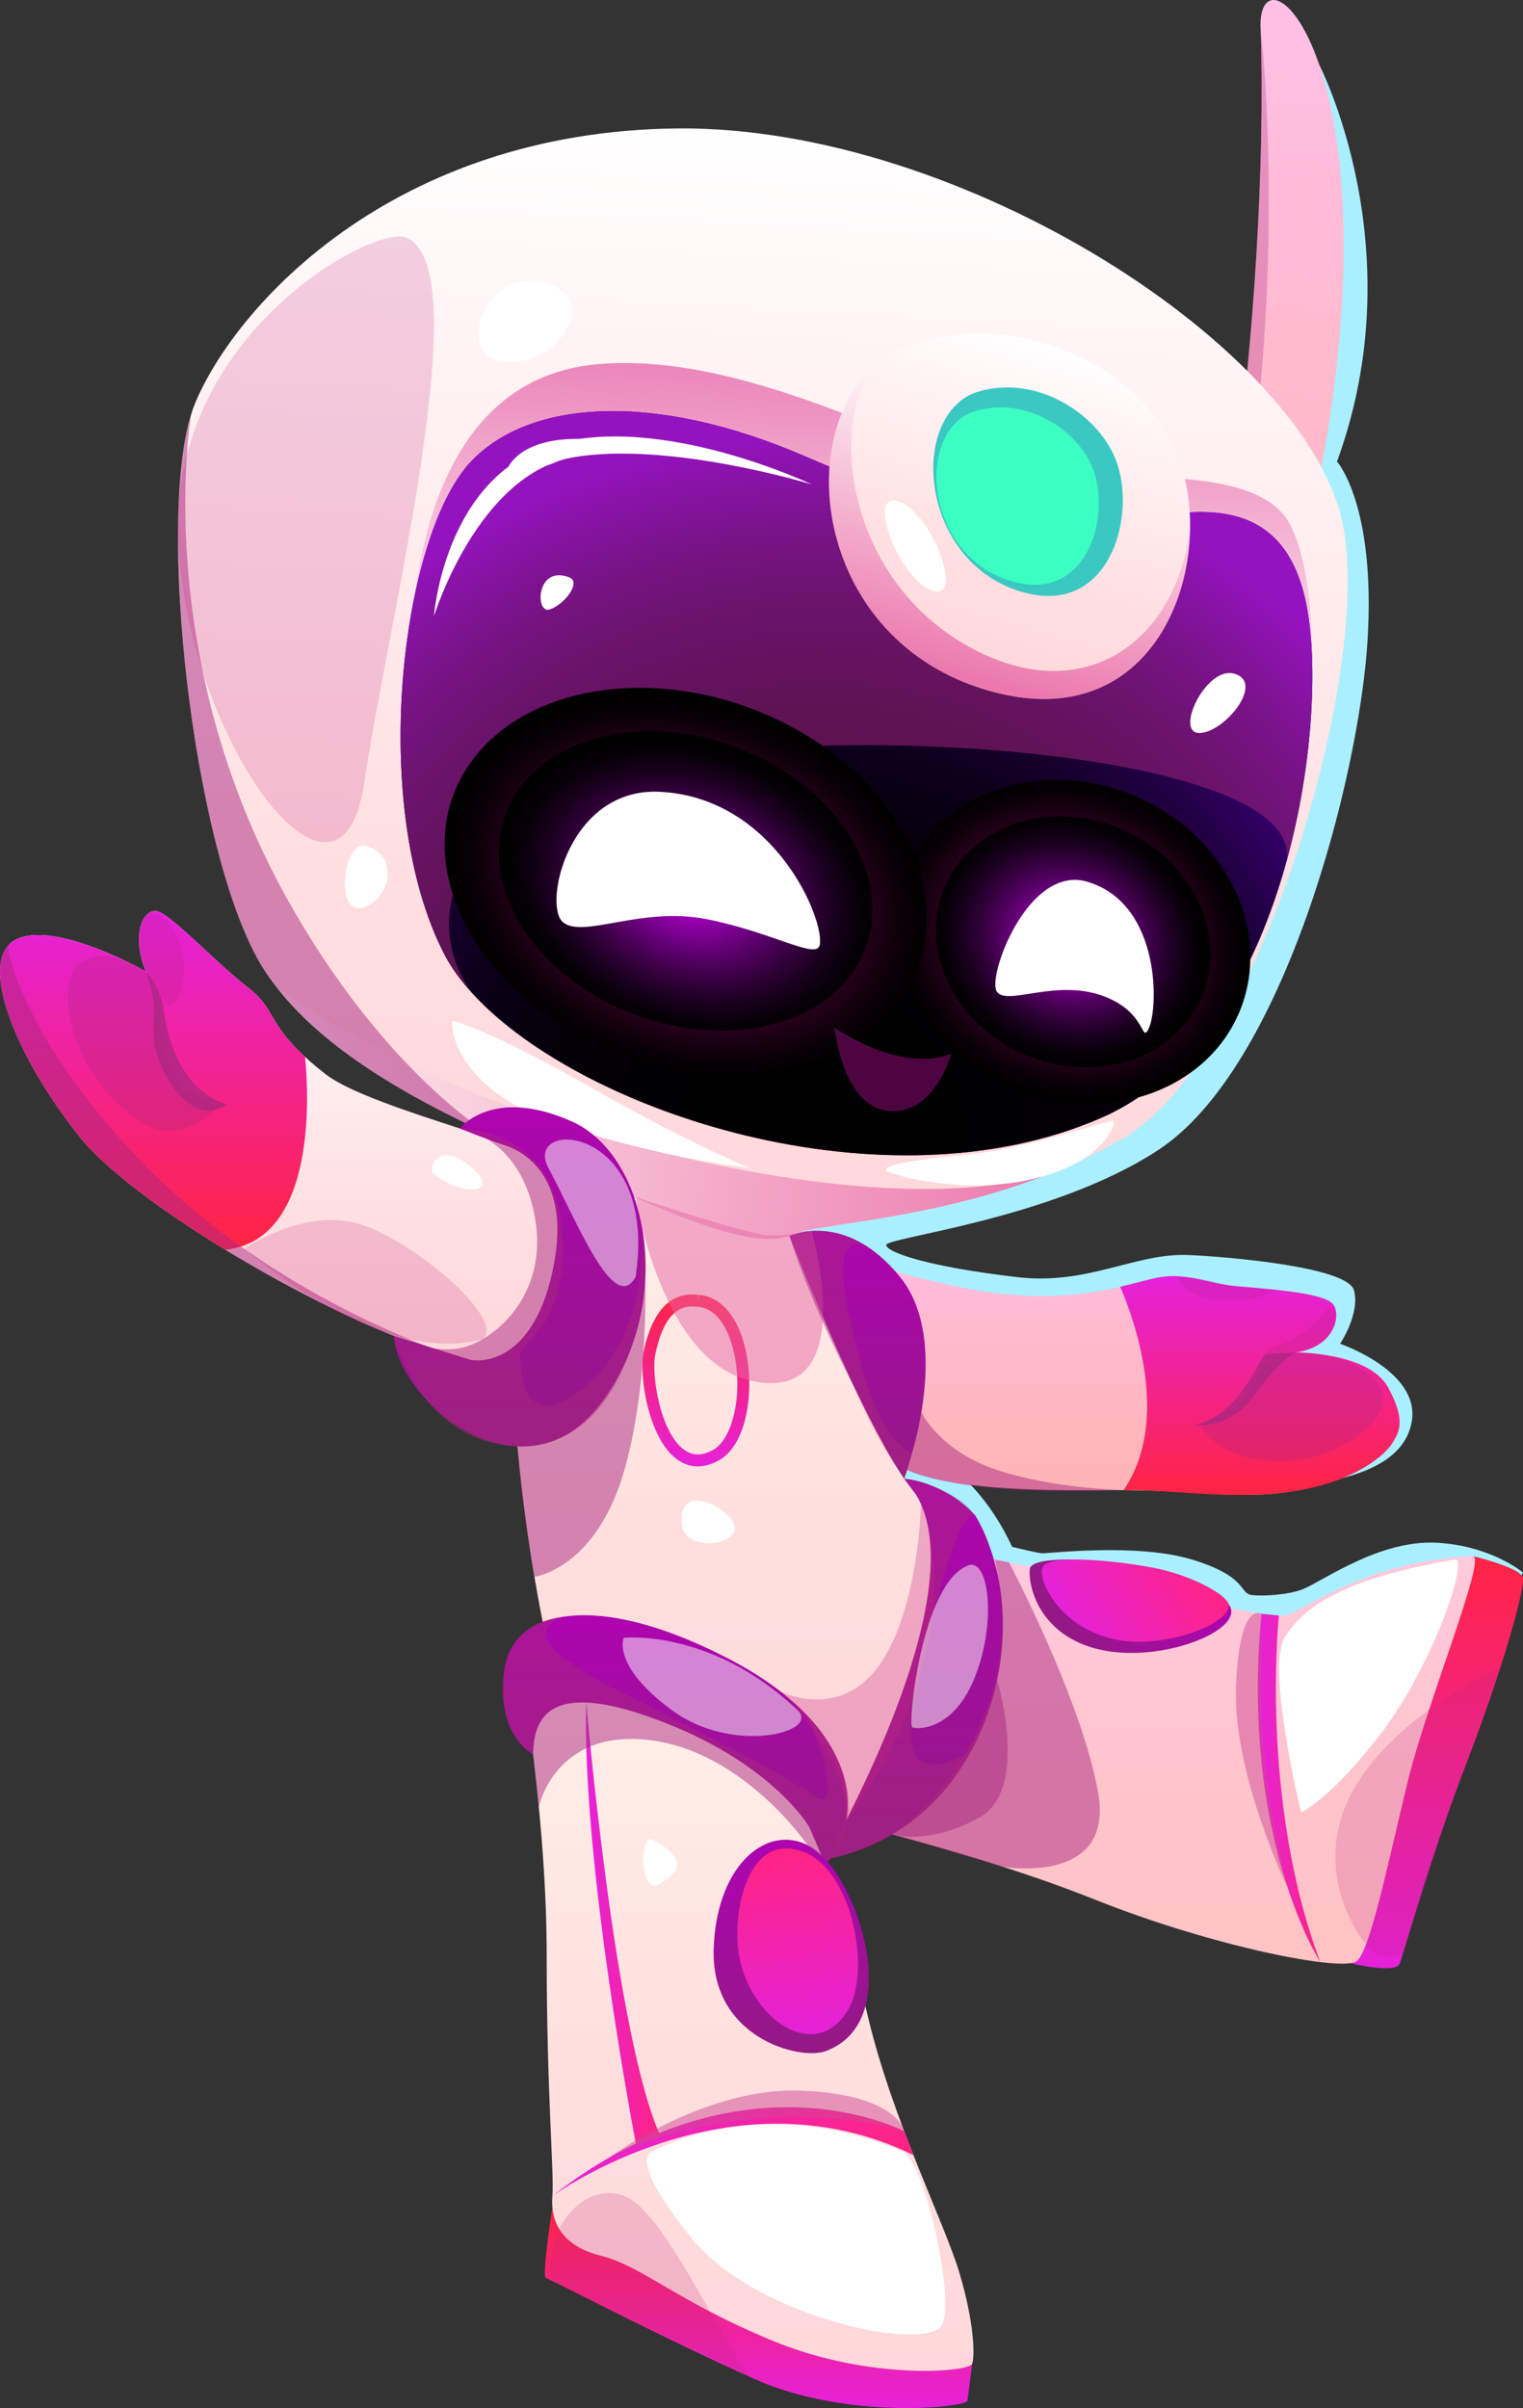 <?xml version="1.0" encoding="UTF-8"?>
<svg xmlns="http://www.w3.org/2000/svg" xmlns:xlink="http://www.w3.org/1999/xlink" viewBox="0 0 837.98 1325.04">
  <rect x="0" y="0" width="837.98" height="1325.04" fill="#333333" stroke="none"/>
  <defs>
    <style>
      .cls-1, .cls-2, .cls-3, .cls-4, .cls-5, .cls-6, .cls-7, .cls-8, .cls-9, .cls-10, .cls-11, .cls-12, .cls-13, .cls-14, .cls-15, .cls-16, .cls-17, .cls-18, .cls-19, .cls-20, .cls-21, .cls-22, .cls-23, .cls-24, .cls-25, .cls-26, .cls-27, .cls-28, .cls-29, .cls-30, .cls-31, .cls-32, .cls-33, .cls-34, .cls-35, .cls-36, .cls-37, .cls-38, .cls-39, .cls-40, .cls-41, .cls-42, .cls-43, .cls-44, .cls-45, .cls-46, .cls-47, .cls-48, .cls-49, .cls-50 {
        stroke-width: 0px;
      }

      .cls-1, .cls-3, .cls-13, .cls-20, .cls-30, .cls-37 {
        fill-rule: evenodd;
      }

      .cls-1, .cls-4, .cls-22, .cls-38 {
        fill: #fff;
      }

      .cls-2 {
        fill: url(#_Áåçûìÿííûé_ãðàäèåíò_89-2);
      }

      .cls-3 {
        fill: url(#radial-gradient-2);
      }

      .cls-3, .cls-13, .cls-18, .cls-20, .cls-37 {
        mix-blend-mode: screen;
      }

      .cls-4, .cls-22 {
        mix-blend-mode: soft-light;
      }

      .cls-5 {
        fill: url(#_Áåçûìÿííûé_ãðàäèåíò_88);
      }

      .cls-6 {
        fill: #3bc7c2;
      }

      .cls-7 {
        fill: url(#_Áåçûìÿííûé_ãðàäèåíò_57-2);
      }

      .cls-8 {
        fill: url(#_Áåçûìÿííûé_ãðàäèåíò_57-4);
      }

      .cls-9 {
        fill: #e767a7;
      }

      .cls-9, .cls-10, .cls-11, .cls-23, .cls-27, .cls-29, .cls-31, .cls-34, .cls-40, .cls-43, .cls-44, .cls-50 {
        mix-blend-mode: multiply;
      }

      .cls-9, .cls-22, .cls-27, .cls-31, .cls-34, .cls-40, .cls-50 {
        opacity: .5;
      }

      .cls-51 {
        isolation: isolate;
      }

      .cls-10 {
        fill: #c42781;
      }

      .cls-10, .cls-43, .cls-44 {
        opacity: .2;
      }

      .cls-11 {
        fill: #c72781;
      }

      .cls-11, .cls-23 {
        opacity: .3;
      }

      .cls-12 {
        fill: url(#_Áåçûìÿííûé_ãðàäèåíò_80-2);
      }

      .cls-13 {
        fill: url(#radial-gradient-3);
      }

      .cls-14 {
        fill: url(#_Áåçûìÿííûé_ãðàäèåíò_134);
      }

      .cls-15 {
        fill: url(#_Áåçûìÿííûé_ãðàäèåíò_13-2);
      }

      .cls-16 {
        fill: url(#_Áåçûìÿííûé_ãðàäèåíò_57);
      }

      .cls-17 {
        fill: url(#_Áåçûìÿííûé_ãðàäèåíò_80-3);
      }

      .cls-18 {
        fill: url(#radial-gradient);
      }

      .cls-19 {
        fill: url(#_Áåçûìÿííûé_ãðàäèåíò_88-2);
      }

      .cls-20 {
        fill: url(#radial-gradient-4);
      }

      .cls-21 {
        fill: #3bffc2;
      }

      .cls-23, .cls-29, .cls-34, .cls-43 {
        fill: #ab2781;
      }

      .cls-24 {
        fill: url(#_Áåçûìÿííûé_ãðàäèåíò_20);
      }

      .cls-25 {
        fill: url(#_Áåçûìÿííûé_ãðàäèåíò_106-2);
      }

      .cls-26 {
        fill: url(#_Áåçûìÿííûé_ãðàäèåíò_106);
      }

      .cls-27 {
        fill: #d14894;
      }

      .cls-28 {
        fill: url(#_Áåçûìÿííûé_ãðàäèåíò_57-3);
      }

      .cls-29 {
        opacity: .8;
      }

      .cls-30 {
        fill: #4d0542;
      }

      .cls-31 {
        fill: url(#_Áåçûìÿííûé_ãðàäèåíò_107);
      }

      .cls-32 {
        fill: url(#_Áåçûìÿííûé_ãðàäèåíò_80);
      }

      .cls-33 {
        fill: url(#_Áåçûìÿííûé_ãðàäèåíò_89);
      }

      .cls-35 {
        fill: url(#_Áåçûìÿííûé_ãðàäèåíò_81-2);
      }

      .cls-36 {
        fill: #aaefff;
      }

      .cls-37 {
        fill: url(#radial-gradient-5);
      }

      .cls-39 {
        fill: url(#_Áåçûìÿííûé_ãðàäèåíò_88-3);
      }

      .cls-40 {
        fill: url(#_Áåçûìÿííûé_ãðàäèåíò_107-2);
      }

      .cls-41 {
        fill: url(#_Áåçûìÿííûé_ãðàäèåíò_20-2);
      }

      .cls-42 {
        fill: url(#_Áåçûìÿííûé_ãðàäèåíò_30);
      }

      .cls-44 {
        fill: #c22781;
      }

      .cls-45 {
        fill: url(#_Áåçûìÿííûé_ãðàäèåíò_81);
      }

      .cls-46 {
        fill: url(#_Áåçûìÿííûé_ãðàäèåíò_13-3);
      }

      .cls-47 {
        fill: url(#_Áåçûìÿííûé_ãðàäèåíò_13);
      }

      .cls-48 {
        fill: url(#_Áåçûìÿííûé_ãðàäèåíò_57-6);
      }

      .cls-49 {
        fill: url(#_Áåçûìÿííûé_ãðàäèåíò_57-5);
      }

      .cls-50 {
        fill: url(#_Áåçûìÿííûé_ãðàäèåíò_71);
      }
    </style>
    <linearGradient id="_Áåçûìÿííûé_ãðàäèåíò_106" data-name="Áåçûìÿííûé ãðàäèåíò 106" x1="3450.96" y1="704.59" x2="3450.96" y2="185.92" gradientTransform="translate(4145.97 221.05) rotate(-173.24) scale(1 -1)" gradientUnits="userSpaceOnUse">
      <stop offset="0" stop-color="#ffb5b5"/>
      <stop offset=".28" stop-color="#ffb6bd"/>
      <stop offset=".72" stop-color="#ffbbd3"/>
      <stop offset="1" stop-color="#ffbfe6"/>
    </linearGradient>
    <linearGradient id="_Áåçûìÿííûé_ãðàäèåíò_80" data-name="Áåçûìÿííûé ãðàäèåíò 80" x1="3893.83" y1="1325.04" x2="3893.83" y2="1214.58" gradientTransform="translate(4311.17) rotate(-180) scale(1 -1)" gradientUnits="userSpaceOnUse">
      <stop offset="0" stop-color="#e522d9"/>
      <stop offset="1" stop-color="#ff2443"/>
    </linearGradient>
    <linearGradient id="_Áåçûìÿííûé_ãðàäèåíò_80-2" data-name="Áåçûìÿííûé ãðàäèåíò 80" x1="3520.65" y1="1083.03" x2="3520.65" y2="856.21" xlink:href="#_Áåçûìÿííûé_ãðàäèåíò_80"/>
    <linearGradient id="_Áåçûìÿííûé_ãðàäèåíò_30" data-name="Áåçûìÿííûé ãðàäèåíò 30" x1="3676.95" y1="1080.51" x2="3676.95" y2="847.23" gradientTransform="translate(4311.17) rotate(-180) scale(1 -1)" gradientUnits="userSpaceOnUse">
      <stop offset="0" stop-color="#ffc3c4"/>
      <stop offset=".44" stop-color="#ffc4cc"/>
      <stop offset="1" stop-color="#ffc9de"/>
    </linearGradient>
    <linearGradient id="_Áåçûìÿííûé_ãðàäèåíò_106-2" data-name="Áåçûìÿííûé ãðàäèåíò 106" x1="3716.32" y1="822.51" x2="3716.32" y2="679.74" gradientTransform="translate(4311.17) rotate(-180) scale(1 -1)" xlink:href="#_Áåçûìÿííûé_ãðàäèåíò_106"/>
    <linearGradient id="_Áåçûìÿííûé_ãðàäèåíò_20" data-name="Áåçûìÿííûé ãðàäèåíò 20" x1="3910.84" y1="1005.69" x2="3910.84" y2="637.39" gradientTransform="translate(4311.17) rotate(-180) scale(1 -1)" gradientUnits="userSpaceOnUse">
      <stop offset="0" stop-color="#ffd7da"/>
      <stop offset=".45" stop-color="#ffdfde"/>
      <stop offset="1" stop-color="#fff0e8"/>
    </linearGradient>
    <linearGradient id="_Áåçûìÿííûé_ãðàäèåíò_13" data-name="Áåçûìÿííûé ãðàäèåíò 13" x1="3911.55" y1="767.91" x2="3911.55" y2="159.72" gradientTransform="translate(4346.34 118.68) rotate(-177) scale(1 -1)" gradientUnits="userSpaceOnUse">
      <stop offset="0" stop-color="#ffd7da"/>
      <stop offset=".32" stop-color="#ffdfe1"/>
      <stop offset=".83" stop-color="#fff5f6"/>
      <stop offset="1" stop-color="#fff"/>
    </linearGradient>
    <linearGradient id="_Áåçûìÿííûé_ãðàäèåíò_71" data-name="Áåçûìÿííûé ãðàäèåíò 71" x1="3853.98" y1="472.84" x2="3853.98" y2="290.48" gradientTransform="translate(4346.34 118.68) rotate(-177) scale(1 -1)" gradientUnits="userSpaceOnUse">
      <stop offset="0" stop-color="#fff"/>
      <stop offset="1" stop-color="#d91a81"/>
    </linearGradient>
    <radialGradient id="_Áåçûìÿííûé_ãðàäèåíò_134" data-name="Áåçûìÿííûé ãðàäèåíò 134" cx="3862.26" cy="705.49" fx="3862.26" fy="705.49" r="382.78" gradientTransform="translate(4346.34 118.68) rotate(-177) scale(1 -1)" gradientUnits="userSpaceOnUse">
      <stop offset="0" stop-color="#dc16b1"/>
      <stop offset=".4" stop-color="#9517a9"/>
      <stop offset="1" stop-color="#5a1a88"/>
    </radialGradient>
    <radialGradient id="radial-gradient" cx="3862.26" cy="705.49" fx="3862.26" fy="705.49" r="382.78" gradientTransform="translate(4346.34 118.68) rotate(-177) scale(1 -1)" gradientUnits="userSpaceOnUse">
      <stop offset="0" stop-color="#000"/>
      <stop offset=".27" stop-color="#010002"/>
      <stop offset=".41" stop-color="#050009"/>
      <stop offset=".52" stop-color="#0b0017"/>
      <stop offset=".61" stop-color="#15002a"/>
      <stop offset=".69" stop-color="#210042"/>
      <stop offset=".77" stop-color="#300060"/>
      <stop offset=".84" stop-color="#420084"/>
      <stop offset=".9" stop-color="#5700ae"/>
      <stop offset=".96" stop-color="#6e00dc"/>
      <stop offset="1" stop-color="#8000ff"/>
    </radialGradient>
    <linearGradient id="_Áåçûìÿííûé_ãðàäèåíò_13-2" data-name="Áåçûìÿííûé ãðàäèåíò 13" x1="1053.28" y1="793.03" x2="1053.28" y2="605.2" gradientTransform="translate(-238.45 -677.92) rotate(15.4) scale(1 1.02) skewX(-2.8)" xlink:href="#_Áåçûìÿííûé_ãðàäèåíò_13"/>
    <linearGradient id="_Áåçûìÿííûé_ãðàäèåíò_107" data-name="Áåçûìÿííûé ãðàäèåíò 107" x1="1053.28" y1="793.03" x2="1053.28" y2="641.37" gradientTransform="translate(-238.45 -677.92) rotate(15.4) scale(1 1.02) skewX(-2.8)" gradientUnits="userSpaceOnUse">
      <stop offset="0" stop-color="#d91a81"/>
      <stop offset="1" stop-color="#fff"/>
    </linearGradient>
    <linearGradient id="_Áåçûìÿííûé_ãðàäèåíò_107-2" data-name="Áåçûìÿííûé ãðàäèåíò 107" x1="3728.95" y1="705.11" x2="4167.46" y2="705.11" gradientTransform="translate(4346.34 118.68) rotate(-177) scale(1 -1)" xlink:href="#_Áåçûìÿííûé_ãðàäèåíò_107"/>
    <linearGradient id="_Áåçûìÿííûé_ãðàäèåíò_13-3" data-name="Áåçûìÿííûé ãðàäèåíò 13" x1="4149.88" y1="749.59" x2="4149.88" y2="501.27" gradientTransform="translate(4311.17) rotate(-180) scale(1 -1)" xlink:href="#_Áåçûìÿííûé_ãðàäèåíò_13"/>
    <linearGradient id="_Áåçûìÿííûé_ãðàäèåíò_20-2" data-name="Áåçûìÿííûé ãðàäèåíò 20" x1="3898.57" y1="1304.59" x2="3898.57" y2="924.37" xlink:href="#_Áåçûìÿííûé_ãðàäèåíò_20"/>
    <linearGradient id="_Áåçûìÿííûé_ãðàäèåíò_57" data-name="Áåçûìÿííûé ãðàäèåíò 57" x1="4025.25" y1="795.9" x2="4025.25" y2="609.3" gradientTransform="translate(4311.17) rotate(-180) scale(1 -1)" gradientUnits="userSpaceOnUse">
      <stop offset="0" stop-color="#931a84"/>
      <stop offset="1" stop-color="#ae04b1"/>
    </linearGradient>
    <linearGradient id="_Áåçûìÿííûé_ãðàäèåíò_57-2" data-name="Áåçûìÿííûé ãðàäèåíò 57" x1="3839.33" y1="813.64" x2="3839.33" y2="677.25" xlink:href="#_Áåçûìÿííûé_ãðàäèåíò_57"/>
    <linearGradient id="_Áåçûìÿííûé_ãðàäèåíò_81" data-name="Áåçûìÿííûé ãðàäèåíò 81" x1="4226.7" y1="687.66" x2="4226.7" y2="501.27" gradientTransform="translate(4311.17) rotate(-180) scale(1 -1)" gradientUnits="userSpaceOnUse">
      <stop offset="0" stop-color="#ff2443"/>
      <stop offset=".99" stop-color="#e522d9"/>
    </linearGradient>
    <linearGradient id="_Áåçûìÿííûé_ãðàäèåíò_81-2" data-name="Áåçûìÿííûé ãðàäèåíò 81" x1="3617.95" y1="822.6" x2="3617.95" y2="702.17" xlink:href="#_Áåçûìÿííûé_ãðàäèåíò_81"/>
    <linearGradient id="_Áåçûìÿííûé_ãðàäèåíò_57-3" data-name="Áåçûìÿííûé ãðàäèåíò 57" x1="3939.68" y1="1026.2" x2="3939.68" y2="888.79" xlink:href="#_Áåçûìÿííûé_ãðàäèåíò_57"/>
    <linearGradient id="_Áåçûìÿííûé_ãðàäèåíò_57-4" data-name="Áåçûìÿííûé ãðàäèåíò 57" x1="3806.81" y1="1022.64" x2="3806.81" y2="813.65" xlink:href="#_Áåçûìÿííûé_ãðàäèåíò_57"/>
    <linearGradient id="_Áåçûìÿííûé_ãðàäèåíò_88" data-name="Áåçûìÿííûé ãðàäèåíò 88" x1="3808.57" y1="1183.93" x2="4007.25" y2="1183.93" gradientTransform="translate(4311.17) rotate(-180) scale(1 -1)" gradientUnits="userSpaceOnUse">
      <stop offset="0" stop-color="#ff2483"/>
      <stop offset=".99" stop-color="#e522d9"/>
    </linearGradient>
    <linearGradient id="_Áåçûìÿííûé_ãðàäèåíò_88-2" data-name="Áåçûìÿííûé ãðàäèåíò 88" x1="3584.75" y1="983.8" x2="3619.12" y2="983.8" xlink:href="#_Áåçûìÿííûé_ãðàäèåíò_88"/>
    <linearGradient id="_Áåçûìÿííûé_ãðàäèåíò_80-3" data-name="Áåçûìÿííûé ãðàäèåíò 80" x1="3928.31" y1="806.89" x2="3928.31" y2="712.29" xlink:href="#_Áåçûìÿííûé_ãðàäèåíò_80"/>
    <linearGradient id="_Áåçûìÿííûé_ãðàäèåíò_88-3" data-name="Áåçûìÿííûé ãðàäèåíò 88" x1="3948.47" y1="1058.15" x2="3988.77" y2="1058.15" xlink:href="#_Áåçûìÿííûé_ãðàäèåíò_88"/>
    <linearGradient id="_Áåçûìÿííûé_ãðàäèåíò_57-5" data-name="Áåçûìÿííûé ãðàäèåíò 57" x1="3890.96" y1="967.69" x2="3890.96" y2="849.12" gradientTransform="translate(4216.07 -218.76) rotate(174.3) scale(1 -1)" xlink:href="#_Áåçûìÿííûé_ãðàäèåíò_57"/>
    <linearGradient id="_Áåçûìÿííûé_ãðàäèåíò_89" data-name="Áåçûìÿííûé ãðàäèåíò 89" x1="3886.55" y1="957.16" x2="3886.55" y2="853.93" gradientTransform="translate(4216.07 -218.76) rotate(174.3) scale(1 -1)" gradientUnits="userSpaceOnUse">
      <stop offset="0" stop-color="#e522d9"/>
      <stop offset="1" stop-color="#ff2483"/>
    </linearGradient>
    <linearGradient id="_Áåçûìÿííûé_ãðàäèåíò_57-6" data-name="Áåçûìÿííûé ãðàäèåíò 57" x1="2799.66" y1="2286.39" x2="2799.66" y2="2193.13" gradientTransform="translate(3900.07 2328.54) rotate(-117.48) scale(1 -1)" xlink:href="#_Áåçûìÿííûé_ãðàäèåíò_57"/>
    <linearGradient id="_Áåçûìÿííûé_ãðàäèåíò_89-2" data-name="Áåçûìÿííûé ãðàäèåíò 89" x1="2800.59" y1="2278.24" x2="2800.59" y2="2193.15" gradientTransform="translate(3900.07 2328.54) rotate(-117.48) scale(1 -1)" xlink:href="#_Áåçûìÿííûé_ãðàäèåíò_89"/>
    <radialGradient id="radial-gradient-2" cx="1028.41" cy="1686.54" fx="1028.41" fy="1686.54" r="108.14" gradientTransform="translate(731.46 2145.36) rotate(-29.8) scale(.84 -.88) skewX(-7.19)" gradientUnits="userSpaceOnUse">
      <stop offset=".02" stop-color="#f200a5"/>
      <stop offset=".17" stop-color="#bf0082"/>
      <stop offset=".4" stop-color="#7c0054"/>
      <stop offset=".6" stop-color="#460030"/>
      <stop offset=".77" stop-color="#200016"/>
      <stop offset=".91" stop-color="#080005"/>
      <stop offset="1" stop-color="#000"/>
    </radialGradient>
    <radialGradient id="radial-gradient-3" cx="1028.41" cy="1686.54" fx="1028.41" fy="1686.54" r="83.79" gradientTransform="translate(731.46 2145.36) rotate(-29.8) scale(.84 -.88) skewX(-7.19)" gradientUnits="userSpaceOnUse">
      <stop offset=".02" stop-color="#ce00f2"/>
      <stop offset=".17" stop-color="#a300bf"/>
      <stop offset=".4" stop-color="#69007c"/>
      <stop offset=".6" stop-color="#3c0046"/>
      <stop offset=".77" stop-color="#1b0020"/>
      <stop offset=".91" stop-color="#070008"/>
      <stop offset="1" stop-color="#000"/>
    </radialGradient>
    <radialGradient id="radial-gradient-4" cx="1593.14" cy="2070.48" fx="1593.14" fy="2070.48" r="122.16" gradientTransform="translate(1654.51 2672.03) rotate(-56.04) scale(.84 -1.1) skewX(-7.84)" xlink:href="#radial-gradient-2"/>
    <radialGradient id="radial-gradient-5" cx="1593.14" cy="2070.48" fx="1593.14" fy="2070.48" r="94.65" gradientTransform="translate(1654.51 2672.03) rotate(-56.04) scale(.84 -1.1) skewX(-7.84)" xlink:href="#radial-gradient-3"/>
  </defs>
  <g class="cls-51">
    <g id="Capa_2" data-name="Capa 2">
      <g id="objects">
        <g>
          <g>
            <path class="cls-36" d="M351.19,419.69l370.87-205.11,3.72-179.1s52.73,101.35,9.86,218.49c0,0,21.45,23.71,16.79,98.73-4.66,75.02-45.96,234.67-115.07,280.06-58.48,38.41-150.51,48.13-149.77,52.37.74,4.25,23.9,12.03,72.32,17.64,38.83,4.5,64.72-13.4,94.03-12.18,20.97.87,87.36,6.47,90.99,19.31,3.64,12.84-7.58,29.52-7.58,29.52,0,0,44.16,15.02,39.43,42.77-6.71,39.36-82.39,39.01-152.16,37.8-69.77-1.2-94.03-6.34-94.03-6.34,0,0,14.9,12.72,26.29,37.49,0,0,12.93,3.24,16.32,3.54,3.39.3,51.82-5.85,82.56,3.45,30.74,9.3,26.12,18.61,32.76,19.5,6.64.9,21.35-.22,28.51-3.24,11.53-4.85,42.16-27.16,73.48-25.49,30.01,1.61,47.47,16.39,47.47,16.39,0,0-88.08,162.45-143.74,173.44-55.66,10.98-253.28-124-253.28-124l-89.78-495.04,323.75-172.13-323.75,172.13Z"/>
            <g>
              <path class="cls-26" d="M580.96,506.35c25.56-13.28,84.34-60.93,122.87-165.67,12.73-34.54,23.24-75.33,29.62-123.13,25.73-192.65-41.48-248.53-39.88-202.17,0,0,.04.2.05.65,5.03,153.42-25.89,384.92-56.95,413.61-31.13,28.74-31.28,24.02-31.28,24.02-25.79,15.19-38.88,62.52-24.43,52.69Z"/>
              <path class="cls-23" d="M580.96,506.35c25.56-13.28,84.34-60.93,122.87-165.67-16.82,24.44-26.64,17.48-12.57-106.14,13.31-117.78,3.37-210.13,2.36-218.51,5.03,153.42-25.89,384.92-56.95,413.61-31.13,28.74-31.28,24.02-31.28,24.02-25.79,15.19-38.88,62.52-24.43,52.69Z"/>
              <path class="cls-32" d="M534.92,1300.65s-2.09,16.69-2.61,20.34c-.52,3.65-66.22,10.95-117.32-11.99-51.1-22.94-100.89-49.26-114.72-55.53-2.22-1.01,3.65-38.88,3.65-38.88l231,86.07Z"/>
              <path class="cls-12" d="M810.24,856.21s26.25,6.26,27.64,11.82c1.39,5.56-10.43,48.67-31.29,102.9-20.86,54.23-34.08,103.76-36.51,109.59-2.43,5.82-27.03-.27-27.03-.27l67.19-224.04Z"/>
              <path class="cls-42" d="M515.19,847.23c8.54,9.73,74.48,17.5,119.32,27.93,44.84,10.43,66.22,15.12,73.52,13.56,7.3-1.56,44.15-30.08,102.2-32.5,8.34-.35-25.03,79.95-35.98,125.32-10.95,45.37-20.34,91.25-27.64,97.51-7.3,6.26-79.26-7.82-144.44-33.89-65.18-26.07-145.3-44.32-145.3-44.32l58.31-153.59Z"/>
              <path class="cls-25" d="M421.01,731.97c5.83,33.35,44.53,69.19,92.41,81.3,28.18,7.1,67.15,6.83,104.74,6.66,26.31-.06,51.75,3.02,72.82,2.53,44.94-1.04,71.72-22.68,74.97-28.18,3.25-5.5,8.37-11.56-2.26-30.93-10.62-19.32-50.64-19.15-50.64-19.15,21.3-3.14,24.82-20.14,20.64-26.25-4.18-6.11-30.44-8.26-52.78-10.18-16.46-1.38-27.19-7.54-43.04-4.95-5.17.88-12.22,3.08-21.52,5.23-19.04,4.46-47.39,8.64-87.96.22-43.43-9.03-71.11-19.98-99.07-28.51,0,0-14.09,18.88-8.31,52.23Z"/>
              <path class="cls-24" d="M434.37,680.12c17.63,22.44,29.49,91.12,67.36,139.16,37.87,48.05,5.31,143.99-33.68,175.28-38.99,31.29-148.91-4.52-167.61-93.16-18.71-88.64-32.21-231.52,6.67-257.63,38.89-26.11,127.26,36.35,127.26,36.35Z"/>
              <path class="cls-47" d="M141.2,526.63c2.81,5.15,6.01,10.13,9.67,14.93l.06.07c.06,0,.06.07.12.07,26.91,35.78,74.63,62.39,118.02,82.37l.19.07c26.73,12.3,51.81,22.08,69.28,29.99,49.86,22.43,80.93,32.84,98.34,24.91,12.75-5.87,81.34-7.92,147.97-36.16.13-.06.26-.05.33-.11l.13-.06c.06,0,.07-.06.13-.06,11.08-4.68,22.08-10.13,32.79-16.43,75.23-44.21,137.18-257.24,120.58-337.88-19.77-96.19-209.21-219.11-366-217.66-156.79,1.52-243.28,97.78-265.51,151.31-.74,1.82-1.48,3.83-2.11,5.98-18.73,60.06.75,233.83,36.02,298.64Z"/>
              <path class="cls-50" d="M720.75,401.91s7.33-78.49-11.08-113.48c-18.41-34.98-99.23-23.02-148.37-28.03-49.14-5.01-145.49-67.57-232.55-59.99-87.06,7.58-97.66,108.25-101.41,131.56-3.75,23.31,493.42,69.93,493.42,69.93Z"/>
              <path class="cls-14" d="M244.46,525.06c3.84,7.45,9.28,14.91,16.08,22.2q.06.07.12.13l.06.07c60.08,64.84,225.86,119.32,344.75,67.84,54.06-23.39,86.05-81.86,102.46-141.59,14.33-51.96,16.79-104.92,11.71-136.35-10.88-67.58-61.56-57.41-98.13-50.87-45.76,8.11-94.82.86-178.02-35.18-83.13-36.1-152.49-31.66-184.84,3.19-38,41.1-56.09,189.23-14.19,270.55Z"/>
              <path class="cls-18" d="M244.46,525.06c3.84,7.45,9.28,14.91,16.08,22.2q.06.07.12.13l.06.07c60.08,64.84,225.86,119.32,344.75,67.84,54.06-23.39,86.05-81.86,102.46-141.59,14.33-51.96,16.79-104.92,11.71-136.35-10.88-67.58-61.56-57.41-98.13-50.87-45.76,8.11-94.82.86-178.02-35.18-83.13-36.1-152.49-31.66-184.84,3.19-38,41.1-56.09,189.23-14.19,270.55Z"/>
              <path class="cls-34" d="M244.46,525.06c3.84,7.45,9.28,14.91,16.08,22.2-2.83-3.42-40.18-50.58,23.18-103.3,65.65-54.71,435.67-42.1,424.21,29.76,14.33-51.96,16.79-104.92,11.71-136.35-10.88-67.58-61.56-57.41-98.13-50.87-45.76,8.11-94.82.86-178.02-35.18-83.13-36.1-152.49-31.66-184.84,3.19-38,41.1-56.09,189.23-14.19,270.55Z"/>
              <path class="cls-15" d="M548.19,381.17c-97.66-24.65-113.33-138.56-67.25-179.61,5.23-4.68,11.29-8.39,18.12-10.93,59.45-22.06,126.73,11.09,147.02,55.39,5.76,12.61,8.74,27.58,8.73,43.02.01,52.79-34.21,110.44-106.62,92.13Z"/>
              <path class="cls-6" d="M564.68,326.35c-52.55-13.21-63.89-81.26-37.32-104.8,2.98-2.65,6.44-4.65,10.33-5.87,32.99-10.28,67.52,12.81,76.69,38.53,2.52,7.09,3.65,15.3,3.35,23.6-.98,27.77-17.83,57.4-53.05,48.53Z"/>
              <path class="cls-21" d="M558.76,320.39c-44.89-11.28-54.22-68.8-31.78-88.85,2.52-2.26,5.45-3.98,8.74-5.06,28.04-9.09,57.75,10.01,65.8,31.86,2.22,6.05,3.24,13.07,3.02,20.2-.71,23.92-15.27,49.53-45.79,41.85Z"/>
              <path class="cls-31" d="M548.19,381.17c-97.66-24.65-113.33-138.56-67.25-179.61-24.82,31.81-15.24,114.99,49.63,152.85,64.82,37.78,117.66-1.48,124.16-64.92-.02-.14.04-.33.08-.45.01,52.79-34.21,110.44-106.62,92.13Z"/>
              <path class="cls-40" d="M151.06,541.7c43.52,57.88,141.52,91.68,187.49,112.43,49.86,22.43,80.93,32.84,98.34,24.91,12.75-5.87,81.34-7.92,147.97-36.16-6.34,2.36-62.88,27.65-208.98-5.86-150.73-34.65-220.55-92.21-224.81-95.32Z"/>
              <path class="cls-34" d="M141.2,526.63c2.81,5.15,6.01,10.13,9.67,14.93l.06.07c.06,0,.06.07.12.07,26.91,35.78,74.63,62.39,118.02,82.37l.19.07s-57.93-34.45-110.71-128.52c-76.31-136.02-53.37-267.64-53.37-267.64-18.73,60.06.75,233.83,36.02,298.64Z"/>
              <path class="cls-10" d="M223.36,130.72c40.25,15.8-9.67,209.84-22.97,300.18-13.31,90.34-98.72-24.48-102.43-135.95-3.71-111.47,107.55-171.24,125.41-164.23Z"/>
              <path class="cls-38" d="M678.63,370.59c18.1,4.38-4.96,32.72-18.73,32.74-13.77.02,3.53-36.42,18.73-32.74Z"/>
              <path class="cls-4" d="M646.27,455.16c42.03,13.18,5.29,88.78-54.08,98.73-59.37,9.95,5.89-113.85,54.08-98.73Z"/>
              <path class="cls-38" d="M307.68,159.07c18.8,10.73-3.99,45-32.21,39.41-28.22-5.59-4.02-60.08,32.21-39.41Z"/>
              <path class="cls-38" d="M201.12,465.41c18.88,5.04,13.81,30.02-1.79,34.06-15.6,4.04-10.19-37.26,1.79-34.06Z"/>
              <path class="cls-38" d="M412.85,642.77s-32.28-12.79-86.27-43.57c-53.99-30.78-75.52-37.37-77.33-37.47-1.82-.1-.94,34.92,52.26,54.55,53.2,19.63,111.35,26.49,111.35,26.49Z"/>
              <path class="cls-38" d="M590.33,640.99c17.16-8.36,23.73-21.98,22.32-23.96-1.42-1.98-43.91,14.93-83.29,18.63-39.38,3.71-41.96,6.61-41.75,8.44.21,1.83,57.11,19.1,102.72-3.11Z"/>
              <path class="cls-38" d="M511.91,324.6c19.33,8.45,2.29-40.73-16.74-48.41-19.04-7.68-1.81,40.3,16.74,48.41Z"/>
              <path class="cls-4" d="M313.18,317.68c6.8,2.61-2.4,14.85-10.65,17.66-8.25,2.81-7.62-24.68,10.65-17.66Z"/>
              <path class="cls-4" d="M446.63,266.55s-82.47-39.34-142.36-21.94c-59.89,17.4-65.52,94.5-65.52,94.5,0,0,24.18-78.64,77.05-87.53,52.87-8.89,130.83,14.96,130.83,14.96Z"/>
              <path class="cls-34" d="M354.81,697.35s3.09,59.33-10.74,109.76c-15.47,56.4-50.03,60.49-50.03,60.49,0,0-8.51-49.55-9.29-74.04-.78-24.49,70.06-96.2,70.06-96.2Z"/>
              <path class="cls-46" d="M43.71,625.41c13.92,17.56,44.86,40.67,80.25,62.25,33.08,20.2,70.01,38.97,100.45,50.42,20.37,7.71,37.81,12.11,49.26,11.45,46.84-2.64,55.21-84.65,45.08-101.77-8.15-13.76-113.6-36.6-139.36-56.53-4.57-3.52-8.37-6.71-11.56-9.69-20.59-18.88-16.29-26.47-31.26-38.03-17.34-13.37-42.88-40.89-50.31-42.16-7.43-1.27-14.37,12.83-5.94,33.25,0,0-49.7-28.4-71.44-17.67-1.82.88-3.3,2.09-4.51,3.52-13.71,15.91,6.6,63.79,39.35,104.96Z"/>
              <path class="cls-41" d="M432.19,983.09c22.21,31.29,32.1,71.96,45.77,128.27,13.67,56.32,41.82,112.11,49.91,139.22s8.61,45.37,7.05,50.06c-1.56,4.69-56.32,9.39-109.5-12.51-53.19-21.9-71.96-41.19-94.9-46.93-22.94-5.74-27.64-20.34-26.59-32.85,1.04-12.52-3.13-56.84-3.13-131.4s-12.18-138.23-11.13-149.59c1.05-11.36,110.21,10.19,142.54,55.73Z"/>
              <path class="cls-16" d="M259.29,748.38s32.5,6.45,44.63-48.43c12.13-54.88-19.16-67.62-26.47-69.87-7.32-2.26-24.42-9.13-24.42-9.13,0,0,17.68-23.37,61.5-3.91,43.82,19.47,57.46,103.08,14.7,156.79-42.76,53.71-110.65-3.06-112.56-38.73l42.63,13.28Z"/>
              <path class="cls-7" d="M434.37,680.12s30.67-14.77,60.91,22.61c30.24,37.37,2.19,110.91,2.19,110.91,0,0-12.14-17.03-30.37-56.76-18.23-39.73-32.73-76.76-32.73-76.76Z"/>
              <path class="cls-45" d="M43.71,625.41c13.92,17.56,44.86,40.67,80.25,62.25,52.01-5.39,45.41-91.15,43.87-106.12-20.59-18.88-16.29-26.47-31.26-38.03-17.34-13.37-42.88-40.89-50.31-42.16-7.43-1.27-14.37,12.83-5.94,33.25,0,0-49.7-28.4-71.44-17.67-21.8,10.73-.83,63.63,34.84,108.49Z"/>
              <path class="cls-35" d="M618.17,819.93c26.31-.06,45.02,3.42,72.82,2.53,51.16-1.63,71.72-22.68,74.97-28.18,3.25-5.5,8.37-11.56-2.26-30.93-10.62-19.32-50.64-19.15-50.64-19.15,21.3-3.14,24.82-20.14,20.64-26.25-4.18-6.11-30.44-8.26-52.78-10.18-16.46-1.38-27.19-7.54-43.04-4.95-5.17.88-12.22,3.08-21.52,5.23,7.43,17.28,28.18,73.65,1.82,111.9Z"/>
              <path class="cls-28" d="M445.36,1005.45s-19.2-33.63-78.52-57.12c-59.33-23.49-73.31-7.77-73.5,16.97,0,0-21.31-10.21-15.69-47.63,4.46-29.72,46.95-43.91,121.52-5.84,74.57,38.07,77.04,88.13,55.03,114.37l-8.84-20.75Z"/>
              <path class="cls-8" d="M456.9,1022.64c29.72-6.49,52.23-22.9,67.81-43.92,25.7-34.68,32.75-81.9,22.79-118.23-3.08-11.23-6.83-19.92-10.84-26.53,0,0-.06,0-.06-.05-18.04-19.13-39.13-20.26-39.13-20.26l6.71,8.97c27.36,45.9-23.39,149.11-39.13,180.15-2.92,5.67-8.15,19.87-8.15,19.87Z"/>
              <path class="cls-5" d="M303.92,1208.36s98.41-71.75,198.68-22.49l-5.08-13.15s-88.27-46.75-193.6,35.64Z"/>
              <path class="cls-19" d="M703.69,888.98s-10.84,101.23,22.74,190.66c0,0-44.12-68.16-32.38-191.68l9.65,1.02Z"/>
              <path class="cls-17" d="M372.39,802.95c-15.52-11.43-21.13-46.05-18.14-59.72,7.14-32.66,23.76-31.31,30.01-30.75l-.03,3.29.27-3.27-.27,3.27.27-3.27c12.35,1.01,21.76,12.15,25.8,30.54,4.91,22.3.74,51.74-14.56,60.4-4.41,2.5-8.35,3.45-11.81,3.45-4.85,0-8.74-1.87-11.54-3.94ZM360.66,744.62c-2.64,12.09,2.8,43.59,15.62,53.04,4.78,3.51,10.08,3.54,16.22.07,10.94-6.2,16.26-31.1,11.38-53.28-1.6-7.28-6.75-24.32-19.93-25.41l-.24-.02c-.81-.07-1.76-.15-2.8-.15-6.04,0-15.21,2.68-20.25,25.75Z"/>
              <path class="cls-29" d="M80.31,534.59s7.73,8.4,9.3,18.83c1.56,10.43,6.43,45.54,35.28,54.23,0,0-14.43,12.51-30.07-10.17-15.64-22.68-8.45-37.54-10.35-47.19-1.9-9.65-4.16-15.7-4.16-15.7Z"/>
              <path class="cls-39" d="M322.57,936.85s15.33,179.91,40.13,237.03l-12.85,5.57s-29.92-154.97-27.28-242.61Z"/>
              <path class="cls-29" d="M713.06,744.19s-13.51.34-16.83,1.26c-3.32.91-12.97,32.72-39.04,38.72,0,0,18.77,3.39,33.37-16.95,14.6-20.34,22.49-23.03,22.49-23.03Z"/>
              <path class="cls-9" d="M446.55,677.25s28.11,96.84-33.95,82.35c-49.25-11.5-62.76-100.88-62.76-100.88,0,0,61.39,20.64,72.96,21.02,11.57.39,23.75-2.49,23.75-2.49Z"/>
              <path class="cls-34" d="M352.93,673.88s6.36,57.95-30.37,88.51c-36.73,30.55-35.56-10.54-36.64-16.94-1.08-6.4,27.73-14.73,23.21-69.65-4.52-54.92-56.11-54.84-56.11-54.84,0,0,32.82,3.74,41.16,48.24,8.34,44.5-23.92,69.53-41.16,72.65-17.24,3.13-36.37-6.74-36.37-6.74,0,0,14.42,59.54,69.27,60.78,54.84,1.24,75.7-77.68,67.01-122Z"/>
              <path class="cls-34" d="M477.96,686.46c-23.12-10.53-13.19,33.1-1.97,71.72,11.22,38.62,26,41.25,26,41.25l-4.51,14.22s-44.58-74.26-63.1-133.52c0,0,18.57-9.56,43.59,6.33Z"/>
              <path class="cls-49" d="M454.16,1128.68c44-16.02,18.12-93.17-5.32-110.54-23.44-17.37-54.58,5.25-56.17,54.22-1.58,48.97,47.25,61.51,61.49,56.32Z"/>
              <path class="cls-33" d="M466.63,1105.89c12.72-21.25,2.69-77.13-25.08-87.1-27.77-9.98-37.25,26.53-35.71,50.57,2.45,38.42,41.72,68.39,60.79,36.53Z"/>
              <path class="cls-48" d="M672.55,879.64c20.55,13.28-27.5,35.22-64.05,28.74-35.43-6.29-42.92-34.25-41.88-44.97,1.04-10.72,73.24-4.89,105.93,16.23Z"/>
              <path class="cls-2" d="M675.84,882.24c3.54,10.26-35.78,26.52-64.32,19.42-28.54-7.09-40.55-31.74-37.96-39.05,2.58-7.31,36.73-4.39,59.77-.19,23.04,4.2,40.95,15.27,42.51,19.81Z"/>
              <path class="cls-34" d="M307.42,890.1c-22.46,11.77,14.22,31.12,41.51,44.67,27.29,13.56,83.95,42.41,99.25,53.53,15.3,11.12,3.51-30.99-5.55-45.91,0,0,44.3,40.74,12.93,82.09l-10.86-8.71s-35.11-51.89-87.25-58.27c-52.14-6.39-60.99,36.77-60.99,36.77l-3.12-28.97s-17.63-9.39-16.56-38.82c1.07-29.43,21.13-35.2,30.64-36.38Z"/>
              <path class="cls-34" d="M456.9,1022.64c29.72-6.49,52.23-22.9,67.81-43.92l8.64-14.86s-37.54,25.15-31.37-18.66c6.16-43.7,25.43-117.24,34.62-111.29-12.77-16.84-39.13-20.26-39.13-20.26l6.71,8.97c27.36,45.9-23.39,149.11-39.13,180.15-2.92,5.67-8.15,19.87-8.15,19.87Z"/>
              <path class="cls-11" d="M506.79,826.67s-.9,58.04-22.8,89.33c-21.9,31.29-54.56,14.73-54.56,14.73,0,0,40.25,38.92,35.62,72.04,0,0,71.55-88.05,41.74-176.1Z"/>
              <path class="cls-34" d="M547.46,858.15l7.74,1.6s40.2,75.9,49.06,127c8.86,51.1-52.43,40.43-52.43,40.43l-60.89-17.81s78.39-52.07,56.52-151.21Z"/>
              <path class="cls-44" d="M414.99,1308.99c-9.96-4.52-43.18-79.92-65.53-97.16-22.35-17.24-52.14,11.95-45.54,43.34,0,0,35.81,17.14,49.71,23.75,13.91,6.6,61.36,30.07,61.36,30.07Z"/>
              <path class="cls-44" d="M825.48,917.68s-59.93,26.31-82.43,70.11c-22.5,43.8,6.87,83.95,14.52,87.43,7.65,3.48,14.28,0,14.28,0,0,0,12.14-38.24,23.96-74.04,11.82-35.81,29.67-83.49,29.67-83.49Z"/>
              <path class="cls-4" d="M496.75,1183.93c11.62,4.84,28.57,79,21.81,94.99s-101.89-2.69-138.16-47.5c-36.27-44.8-21.41-47.5-21.41-47.5,0,0,56.67-33.81,137.77,0Z"/>
              <path class="cls-4" d="M800.33,858.15c8.42-1.46-11.99,58.2-40.15,95.22-28.16,37.02-44.32,43.85-44.32,43.85,0,0-19.5-79.83-8.86-96.51,10.63-16.69,31.81-31.92,93.34-42.55Z"/>
              <path class="cls-22" d="M438.88,941.08c12.72,12.08-35.65,24.73-69.14,0-33.49-24.73-26.54-39.85-26.54-39.85,0,0,48.14-5.3,95.68,39.85Z"/>
              <path class="cls-22" d="M532.83,861.34c11.15-3.98,15.62,30.76,3.77,61.01-11.85,30.24-31.82,29.2-34.61,28.16-2.79-1.04,5.29-80.04,30.84-89.17Z"/>
              <path class="cls-22" d="M349.74,702.6c-11.93,21.86-32.79-31.79-47.91-59.72-15.12-27.93,60.63-25.15,47.91,59.72Z"/>
              <path class="cls-38" d="M396.39,830.48c25.6,17.92-19.58,27.12-21.26,8.34-1.68-18.77,14.31-13.21,21.26-8.34Z"/>
              <path class="cls-38" d="M770.08,917.68c10.6,1.78-8.69,16.75-13.9,17.09-5.21.35-8.8-20.9,13.9-17.09Z"/>
              <path class="cls-38" d="M392.63,1212.53c22.32,12.06-5.63,21.9-12.58,3.82-6.95-18.08,7.44-6.61,12.58-3.82Z"/>
              <path class="cls-38" d="M358.98,1012.33c20.32,10.87,14.53,18.22,3.72,24.48-10.81,6.26-10.89-28.31-3.72-24.48Z"/>
              <path class="cls-27" d="M497.52,1172.71s-3.4-20.22-56.7-22.31c-53.3-2.09-105.52,36.73-105.52,36.73,0,0,73.72-38.6,162.22-14.43Z"/>
              <path class="cls-27" d="M694.04,887.96s-12.16-7.78-13.99,40.19c-1.82,47.97,28.46,110.58,28.46,110.58,0,0-14.16-58.5-14.36-99.96-.2-41.45-.11-50.81-.11-50.81Z"/>
              <path class="cls-34" d="M43.71,625.41c13.92,17.56,44.86,40.67,80.25,62.25,33.08,20.2,70.01,38.97,100.45,50.42l12.16,3.25s-83.5-29.17-148.89-92.36C22.35,585.78,5.18,532.28,4.35,520.45c-13.71,15.91,6.6,63.79,39.35,104.96Z"/>
              <path class="cls-23" d="M80.31,534.59s-25.29-17.03-38.16-2.72c-12.86,14.31-.4,64.7,38.16,86.91,19.71,11.35,39.71-9.48,39.71-9.48,0,0-29.02-11.53-29.55-32.58-.53-21.05-10.16-42.12-10.16-42.12Z"/>
              <path class="cls-23" d="M713.06,744.19s30.69-.18,44.51,16.51c13.82,16.69-19.12,43.8-53.75,43.28-34.63-.52-45.12-19.89-41.89-21.26,3.23-1.37,20.73-4.86,26.81-20.33,6.08-15.47,24.32-18.2,24.32-18.2Z"/>
              <path class="cls-43" d="M81.13,503.03c6.37-3.29,19.25,8.85,20.12,27.1.87,18.25-6.95,24.33-8.86,22.77-1.91-1.56-6.87-8.8-11.26-17.35-4.39-8.55-7.78-28.51,0-32.52Z"/>
              <path class="cls-43" d="M735.05,721.54c-7.43-7.23-3.3,9.68-38.03,21.21l-.79,2.69s9.06,0,24.19-4.04c15.12-4.04,14.64-19.86,14.64-19.86Z"/>
              <path class="cls-10" d="M265.61,736.81c13.36-10.77-39.94-55.94-69.67-63.82-29.72-7.89-61.56,14.2-61.56,14.2,0,0,75.32,65.83,131.23,49.63Z"/>
              <path class="cls-34" d="M490.94,1009.36s19.54,6.37,47.75-9.1c28.21-15.47,9.98-75.89,9.98-75.89,0,0-12.07,55.57-57.73,84.99Z"/>
              <path class="cls-43" d="M701.56,709.67s-4.65,5.9-26.64,5.94c-21.99.04-27.77-11.93-26.43-12.59,1.34-.66,11.07-.15,21.54,3.03,10.46,3.18,31.53,3.62,31.53,3.62Z"/>
              <path class="cls-38" d="M256.61,640.16c21.64,15.94-1.01,19.5-17.86,5.8-3.62-2.95,2.1-17.41,17.86-5.8Z"/>
              <path class="cls-34" d="M618.17,819.93s-38.94-.74-70.13-11.25c-31.19-10.51-41.09-31.51-41.09-31.51,0,0-4.86,26.14-7.94,31.65,0,0,26.36,14.88,119.16,11.11Z"/>
              <path class="cls-38" d="M318.78,241.52s1.27,5.97-12.29,12.42c-13.55,6.45-26.67,2.8-26.67,2.8,0,0,6.76-15.72,38.96-15.22Z"/>
            </g>
          </g>
          <g>
            <g>
              <g>
                <path class="cls-3" d="M669.42,473.05c-31.58-42.39-92.53-56.51-136.14-31.53-43.6,24.97-53.35,79.58-21.77,121.97,31.58,42.39,92.53,56.51,136.14,31.53,43.61-24.97,53.35-79.58,21.77-121.97Z"/>
                <path class="cls-13" d="M651.64,483.23c-24.47-32.85-71.7-43.78-105.48-24.43-33.79,19.35-41.34,61.66-16.87,94.51,24.47,32.85,71.7,43.78,105.48,24.43,33.79-19.35,41.34-61.66,16.87-94.51Z"/>
              </g>
              <g>
                <path class="cls-20" d="M434.7,399.51c-66.02-35.04-145.26-25.28-176.97,21.8-31.72,47.09-3.91,113.66,62.11,148.71,66.02,35.04,145.26,25.28,176.97-21.8,31.72-47.09,3.91-113.66-62.11-148.71Z"/>
                <path class="cls-37" d="M421.77,418.71c-51.16-27.15-112.55-19.59-137.12,16.89-24.58,36.48-3.03,88.07,48.13,115.22,51.16,27.15,112.55,19.59,137.12-16.89,24.58-36.48,3.03-88.07-48.13-115.22Z"/>
              </g>
              <path class="cls-1" d="M450.95,520.22c-2.02,7.77-26.24-7.39-62.19-14.46-35.95-7.08-67.71,10.78-78.94,1.75-11.23-9.03,2.75-74.2,53.07-71.82,63.84,3.03,91.42,71.62,88.07,84.53Z"/>
              <path class="cls-1" d="M631.54,566.99c-3.61,5.95-1.47-10.25-24.26-18.83-26.61-10.02-54.27,6.1-59.01-2.91-4.74-9.02,17.68-69.75,50.11-60.04,41.15,12.33,39.16,71.9,33.16,81.79Z"/>
            </g>
            <path class="cls-30" d="M523.37,579.87s-9.05,33.89-34.51,31.44c-25.46-2.45-29.67-45.86-29.67-45.86,0,0,35.33,25.34,64.18,14.42Z"/>
          </g>
        </g>
      </g>
    </g>
  </g>
</svg>